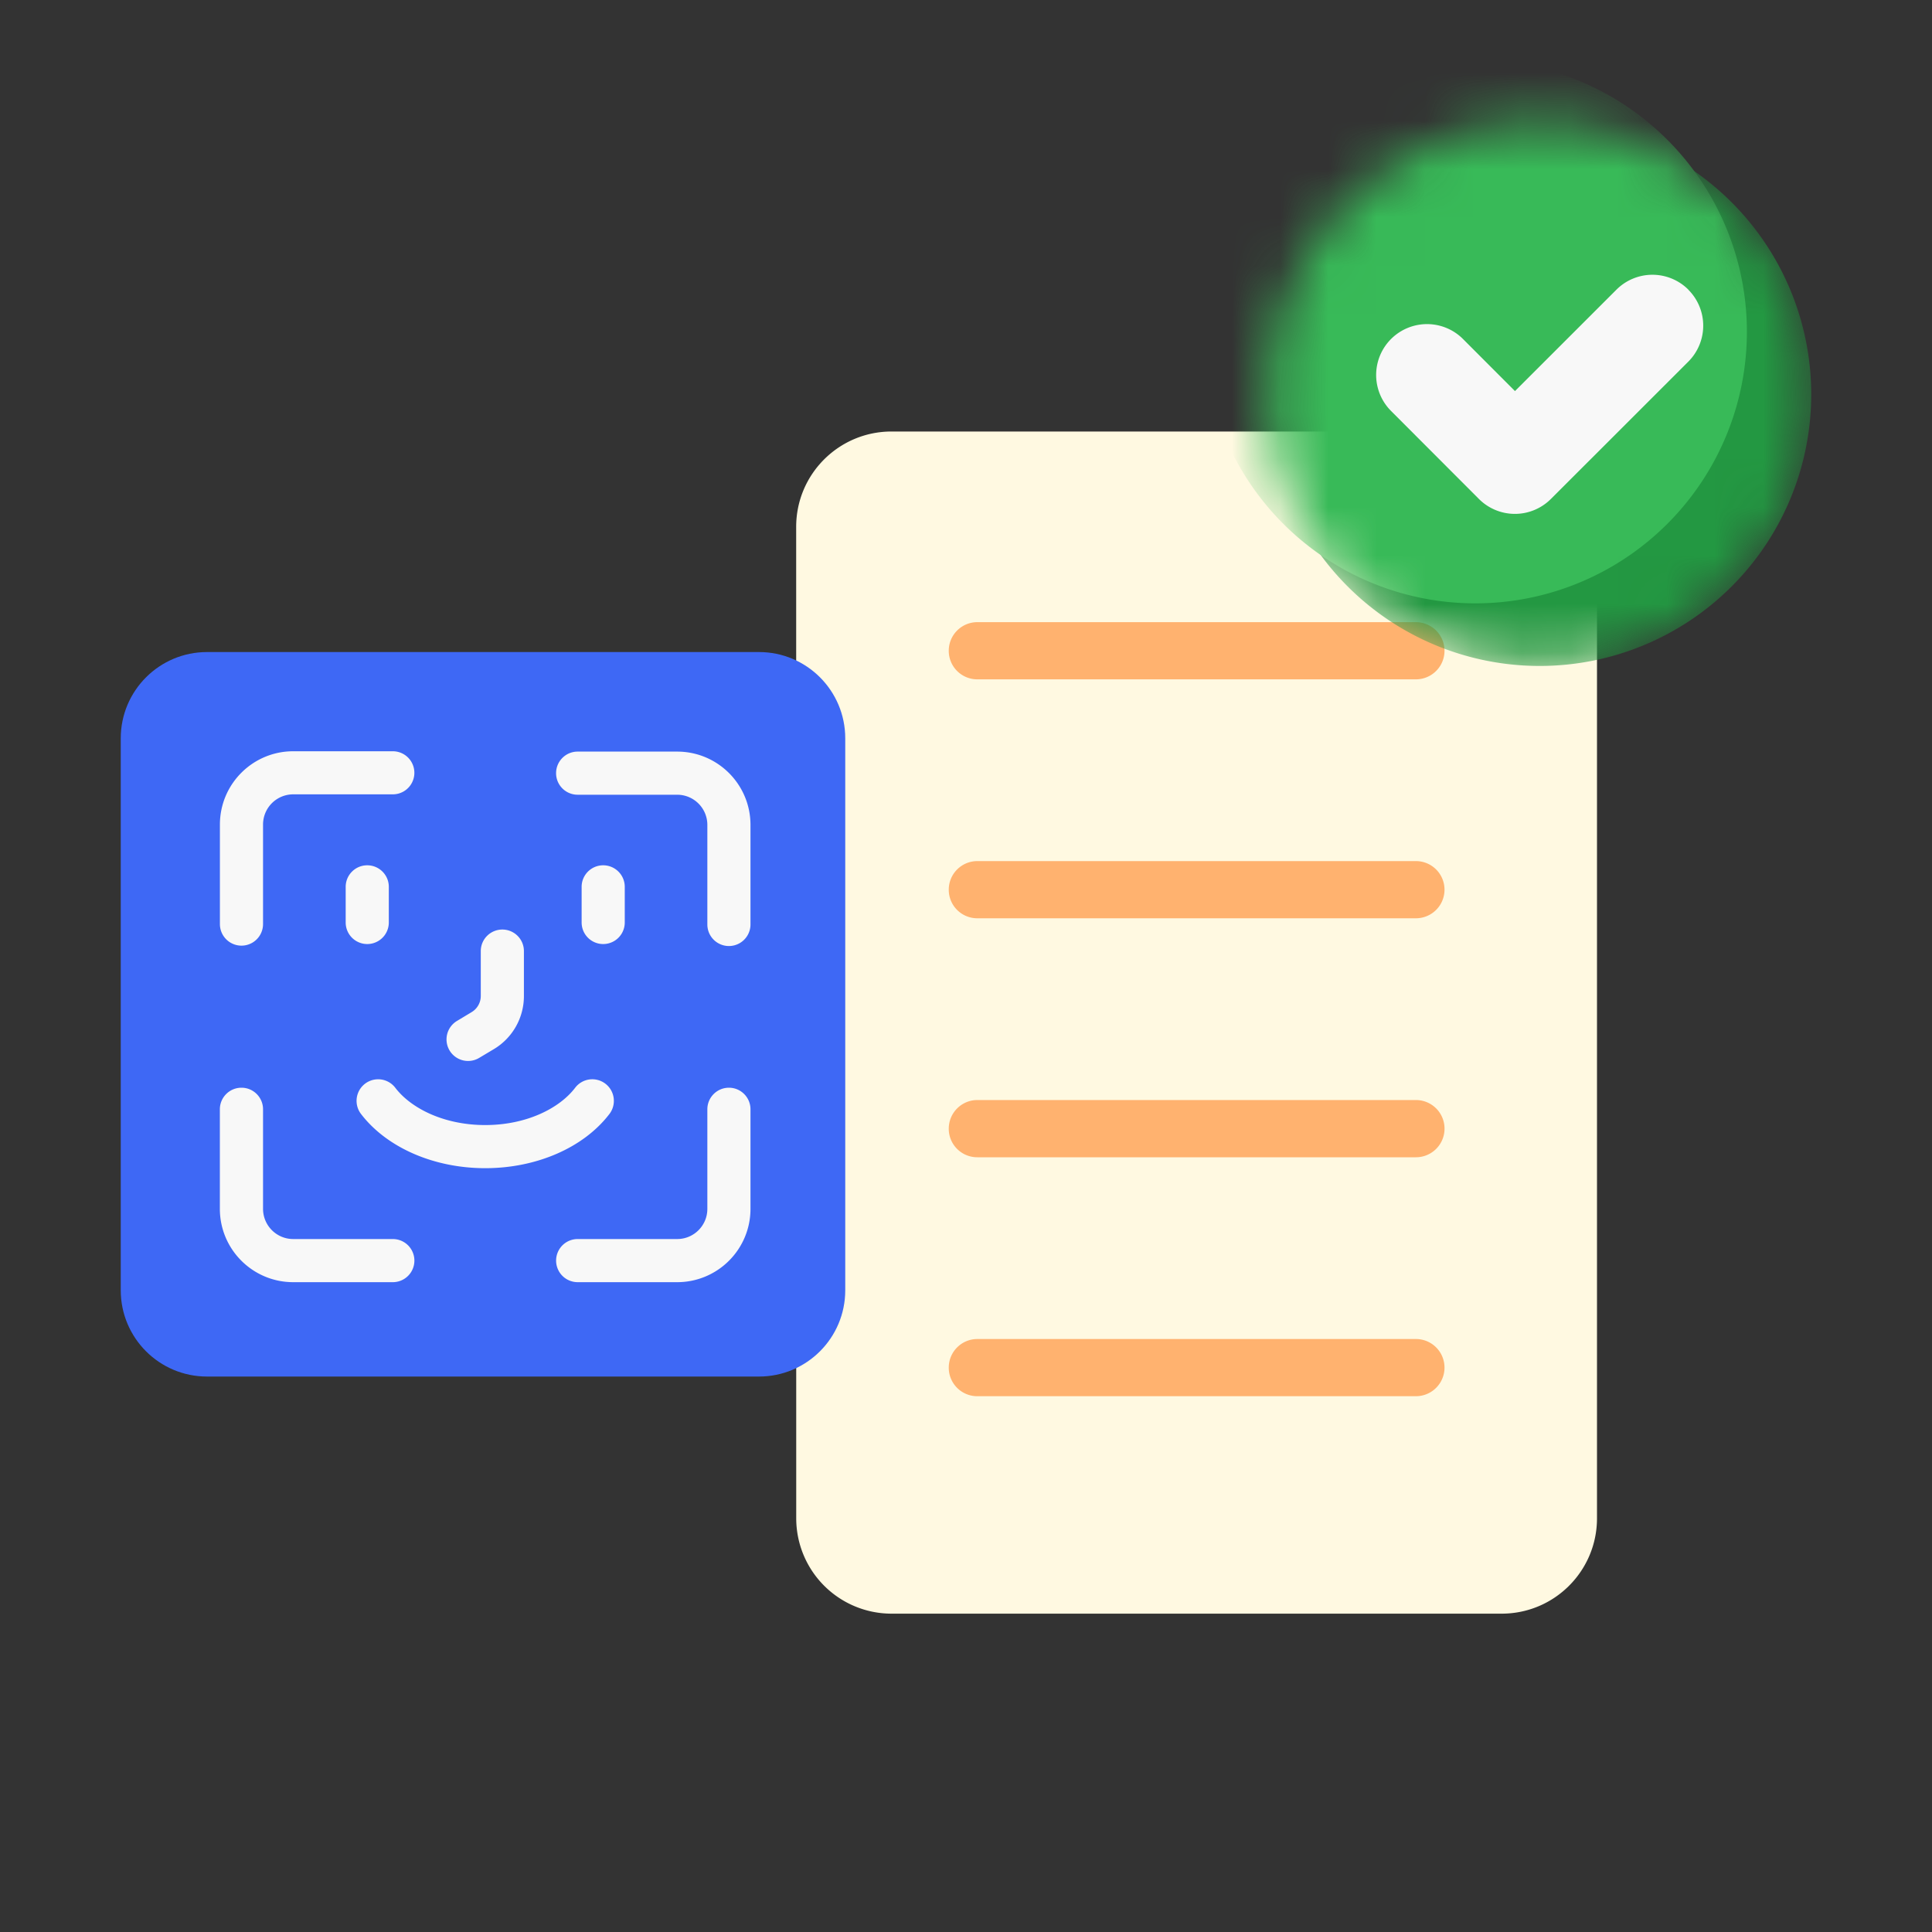 <svg xmlns="http://www.w3.org/2000/svg" width="40" height="40" fill="none" class="persona-ilustration" viewBox="0 0 40 40"><rect x="0" y="0" width="40" height="40" fill="#333333" stroke="none"/><g clip-path="url(#98_a)"><path fill="#FFF9E1" d="M16.484 10.907c0-1.09.884-1.973 1.974-1.973h12.633c1.09 0 1.973.883 1.973 1.973v20.528c0 1.09-.883 1.974-1.974 1.974H18.459a1.974 1.974 0 0 1-1.974-1.974z"/><path fill="#FFB26F" d="M19.643 13.473c0-.327.265-.592.592-.592h9.08a.592.592 0 0 1 0 1.184h-9.08a.59.59 0 0 1-.592-.592M19.643 18.42c0-.327.265-.592.592-.592h9.08a.592.592 0 0 1 0 1.184h-9.08a.59.59 0 0 1-.592-.592M19.643 23.368c0-.327.265-.593.592-.593h9.08a.592.592 0 0 1 0 1.185h-9.08a.59.59 0 0 1-.592-.593M19.643 28.315c0-.327.265-.592.592-.592h9.08a.592.592 0 0 1 0 1.184h-9.08a.59.59 0 0 1-.592-.592"/><mask id="99_b" width="12" height="12" x="26" y="2" maskUnits="userSpaceOnUse" style="mask-type:alpha"><path fill="#009444" d="M31.877 13.788a5.622 5.622 0 1 0 0-11.245 5.622 5.622 0 0 0 0 11.245"/></mask><g mask="url(#99_b)"><path fill="#239842" d="M31.877 13.788a5.622 5.622 0 1 0 0-11.245 5.622 5.622 0 0 0 0 11.245"/><path fill="#38BA58" d="M30.545 12.492a5.622 5.622 0 1 0 0-11.245 5.622 5.622 0 0 0 0 11.245"/><path fill="#F8F8F8" fill-rule="evenodd" d="M34.955 5.998a1.053 1.053 0 0 1 0 1.489l-2.846 2.844a1.053 1.053 0 0 1-1.489 0L28.8 8.508a1.053 1.053 0 0 1 1.49-1.489l1.076 1.078 2.101-2.1a1.053 1.053 0 0 1 1.489 0" clip-rule="evenodd"/></g><path fill="#3E68F5" d="M2.5 15.286c0-.986.8-1.786 1.786-1.786h11.428c.987 0 1.786.8 1.786 1.786v11.428c0 .987-.8 1.786-1.786 1.786H4.286c-.987 0-1.786-.8-1.786-1.786z"/><path fill="#F8F8F8" fill-rule="evenodd" d="M10.4 19.245c.247 0 .447.2.447.446v.932c0 .45-.236.867-.622 1.098l-.305.182a.446.446 0 0 1-.458-.766l.304-.183a.39.39 0 0 0 .188-.331v-.932c0-.246.2-.446.447-.446M12.488 17.915c.247 0 .447.2.447.446v.738a.446.446 0 1 1-.893 0v-.738c0-.246.2-.446.446-.446M7.603 17.915c.247 0 .447.2.447.446v.738a.446.446 0 1 1-.893 0v-.738c0-.246.2-.446.446-.446M12.534 22.437c.196.15.233.43.084.626-.535.7-1.512 1.123-2.572 1.123s-2.037-.424-2.572-1.123a.446.446 0 1 1 .71-.542c.329.43 1.014.772 1.862.772s1.533-.342 1.862-.772a.446.446 0 0 1 .626-.084M6.071 16.446a.625.625 0 0 0-.625.625v2.061a.446.446 0 0 1-.893 0v-2.06c0-.839.68-1.518 1.518-1.518h2.062a.446.446 0 1 1 0 .892zM11.513 16.008c0-.247.2-.447.446-.447h2.061c.839 0 1.518.68 1.518 1.518v2.061a.446.446 0 0 1-.893 0v-2.06a.625.625 0 0 0-.625-.626h-2.06a.446.446 0 0 1-.447-.446M15.092 22.52c.246 0 .446.2.446.447v2.06c0 .84-.68 1.519-1.518 1.519h-2.06a.446.446 0 0 1 0-.893h2.06c.346 0 .625-.28.625-.625v-2.061c0-.247.2-.447.447-.447M5 22.52c.246 0 .446.2.446.447v2.06c0 .346.28.626.625.626h2.062a.446.446 0 1 1 0 .893H6.07c-.838 0-1.518-.68-1.518-1.518v-2.061c0-.247.2-.447.447-.447" clip-rule="evenodd"/></g><defs><clipPath id="98_a"><path fill="#fff" d="M0 0h40v40H0z"/></clipPath></defs></svg>